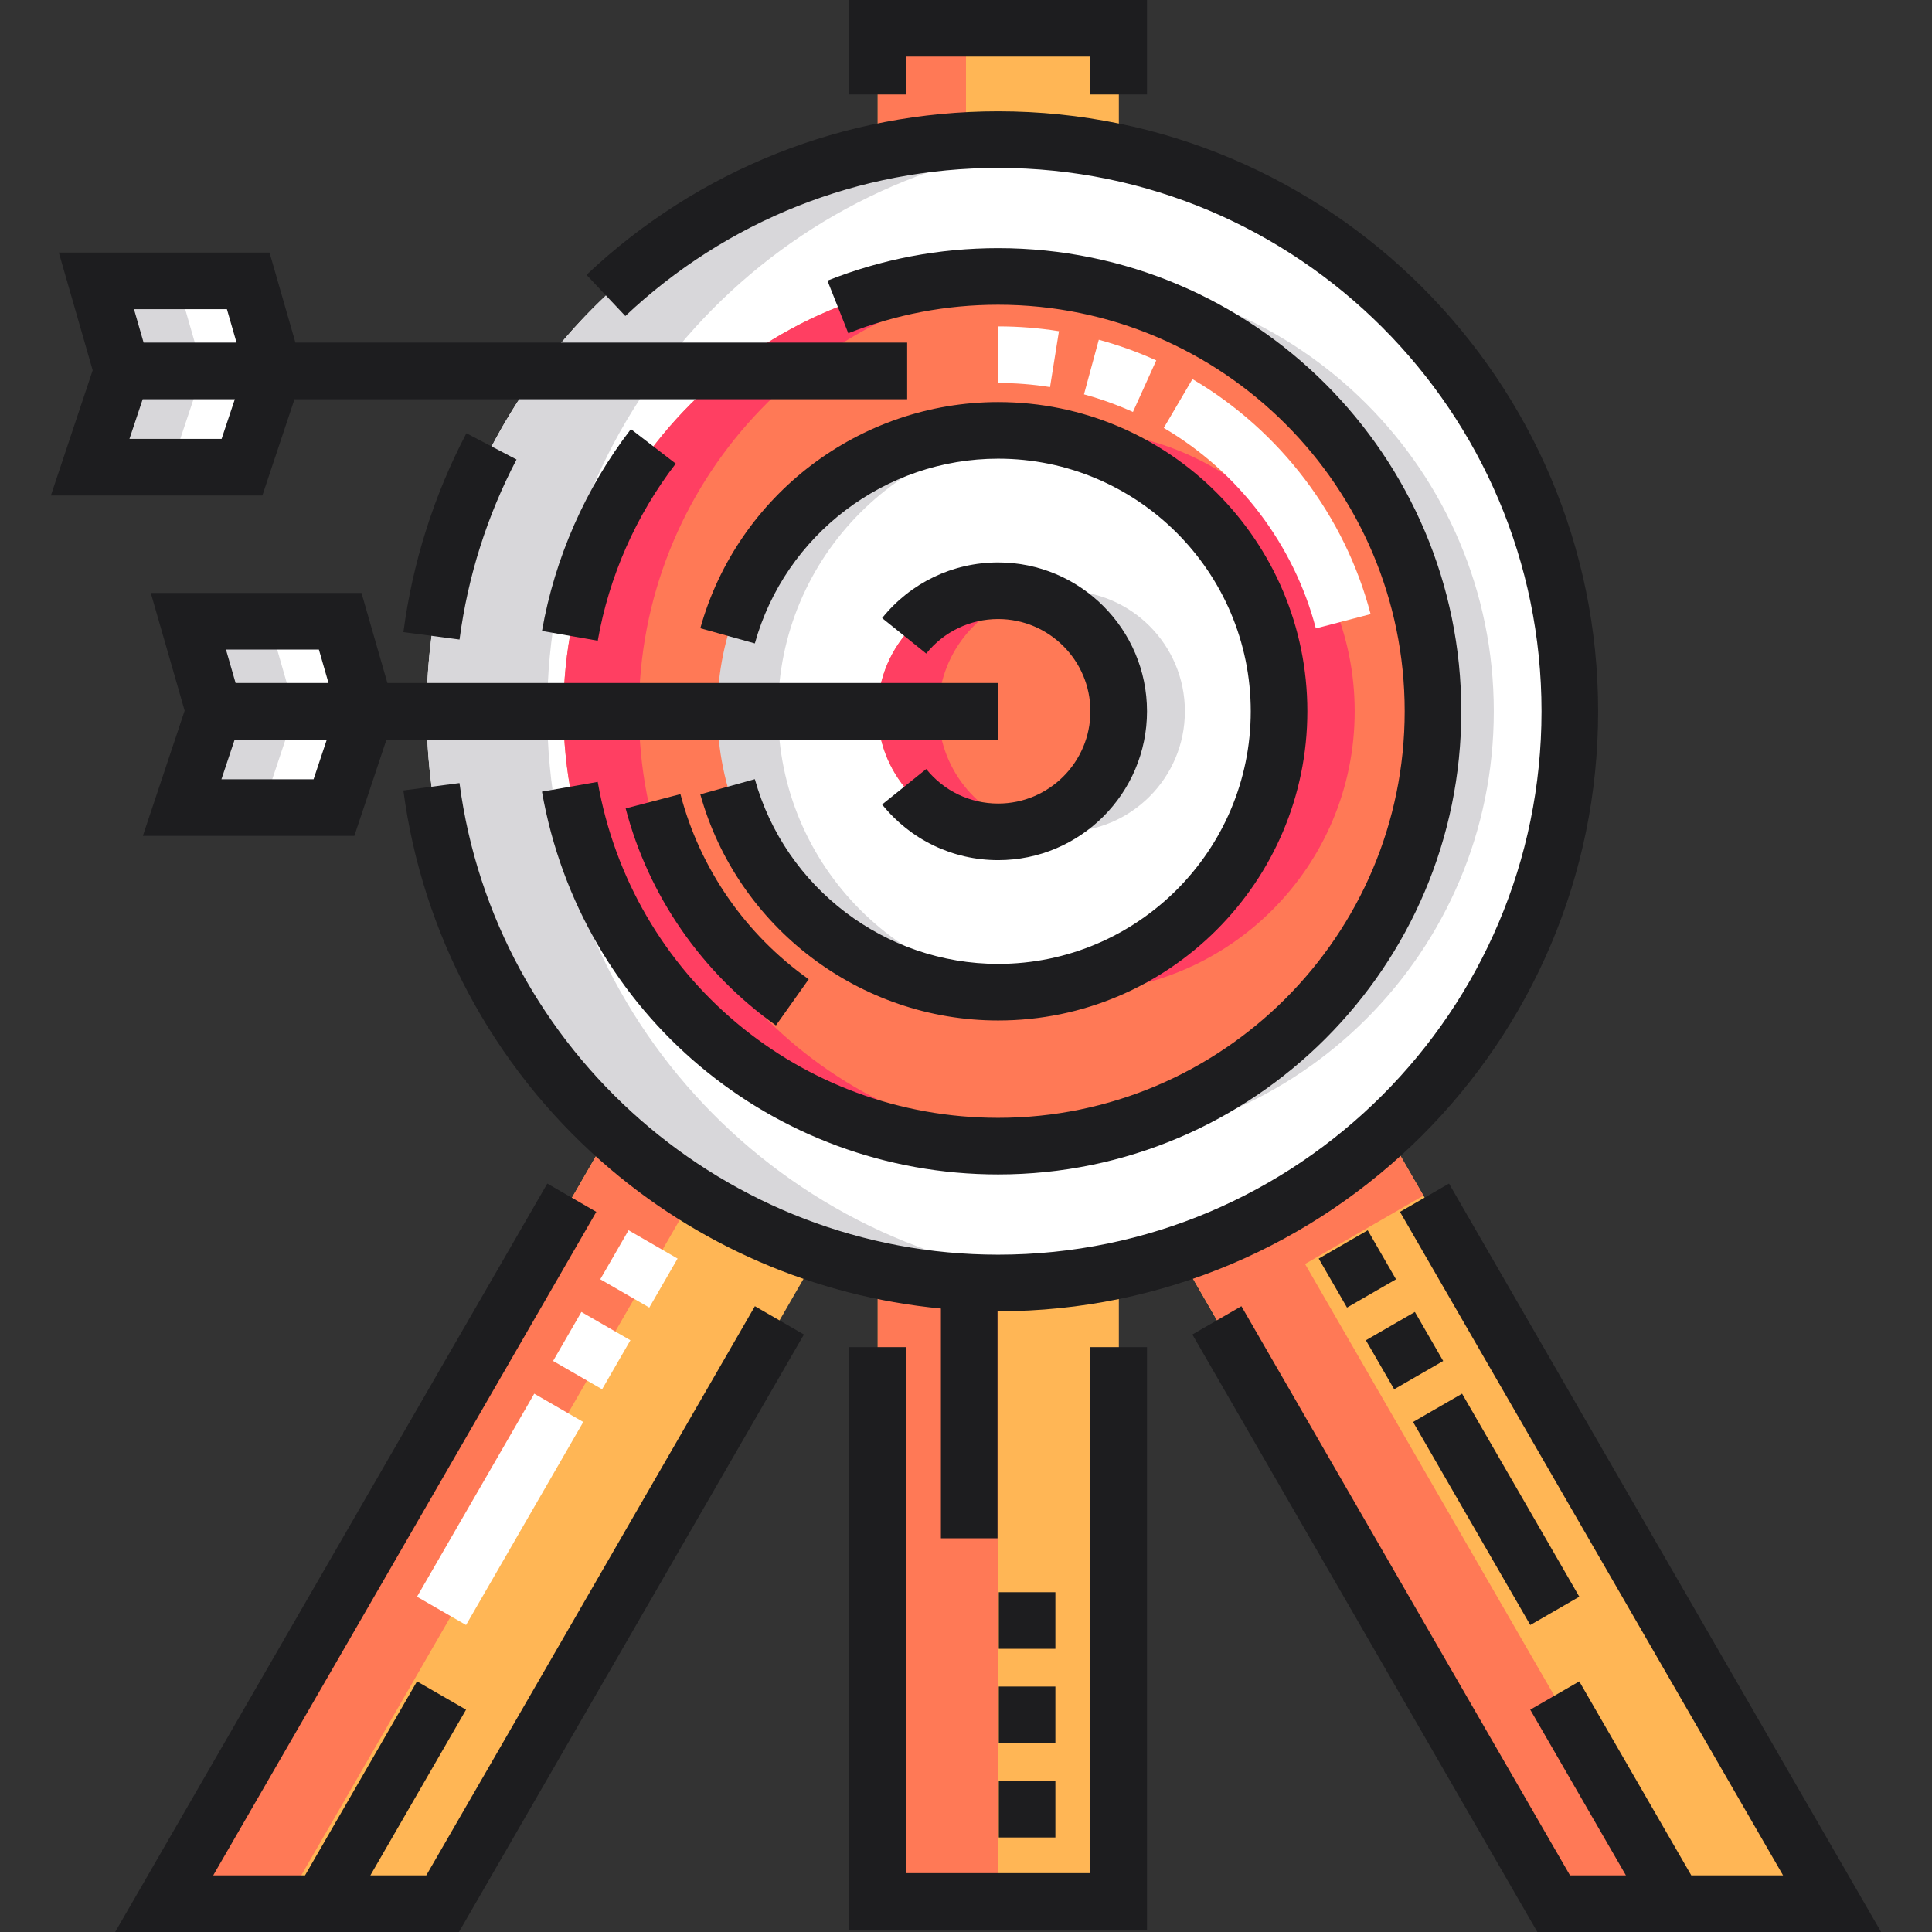 <?xml version="1.0" encoding="iso-8859-1"?>
<!-- Generator: Adobe Illustrator 19.0.0, SVG Export Plug-In . SVG Version: 6.00 Build 0)  -->
<svg version="1.1" id="Capa_1" xmlns="http://www.w3.org/2000/svg" xmlns:xlink="http://www.w3.org/1999/xlink" x="0px" y="0px"
	 viewBox="0 0 512 512" style="enable-background:new 0 0 512 512;" xml:space="preserve">
<rect x="0" y="0" width="512" height="512" fill="#333333" stroke="none"/>
<circle style="fill:#FFFFFF;" cx="264.56" cy="188.5" r="151.5"/>
<g>
	<circle style="fill:#D8D7DA;" cx="282.06" cy="188.5" r="31.949"/>
	<path style="fill:#D8D7DA;" d="M280.634,73.262c-63.644,0-115.238,51.594-115.238,115.238s51.594,115.238,115.238,115.238
		S395.871,252.144,395.871,188.5S344.278,73.262,280.634,73.262z M280.634,262.943c-41.114,0-74.443-33.329-74.443-74.443
		s33.329-74.443,74.443-74.443s74.443,33.329,74.443,74.443S321.747,262.943,280.634,262.943z"/>
	<path style="fill:#D8D7DA;" d="M145.008,188.5c0-78.275,59.364-142.681,135.526-150.662C275.284,37.288,269.956,37,264.56,37
		c-83.671,0-151.5,67.829-151.5,151.5S180.888,340,264.559,340c5.396,0,10.724-0.287,15.974-0.838
		C204.372,331.181,145.008,266.775,145.008,188.5z"/>
</g>
<path style="fill:#FF7956;" d="M264.559,73.262c-63.644,0-115.238,51.594-115.238,115.238s51.594,115.238,115.238,115.238
	S379.797,252.144,379.797,188.5S328.204,73.262,264.559,73.262z M264.559,262.943c-41.114,0-74.443-33.329-74.443-74.443
	s33.329-74.443,74.443-74.443s74.443,33.329,74.443,74.443S305.673,262.943,264.559,262.943z"/>
<g>
	<path style="fill:#FF3F62;" d="M274.561,262.255c3.273,0.44,6.607,0.688,10.001,0.688c41.114,0,74.443-33.329,74.443-74.443
		s-33.329-74.443-74.443-74.443c-3.394,0-6.728,0.248-10.001,0.688c36.381,4.889,64.442,36.035,64.442,73.755
		S310.942,257.367,274.561,262.255z"/>
	<path style="fill:#FF3F62;" d="M169.324,188.5c0-60.274,46.277-109.731,105.237-114.801c-3.297-0.284-6.631-0.437-10.001-0.437
		c-63.644,0-115.238,51.594-115.238,115.238s51.594,115.238,115.238,115.238c3.37,0,6.704-0.153,10.001-0.437
		C215.601,298.231,169.324,248.774,169.324,188.5z"/>
</g>
<circle style="fill:#FF7956;" cx="264.56" cy="188.5" r="31.949"/>
<path style="fill:#FF3F62;" d="M248.685,188.5c0-14.869,10.158-27.364,23.912-30.928c-2.568-0.665-5.261-1.021-8.037-1.021
	c-17.645,0-31.949,14.304-31.949,31.949s14.304,31.949,31.949,31.949c2.776,0,5.469-0.355,8.037-1.021
	C258.842,215.864,248.685,203.369,248.685,188.5z"/>
<g>
	<rect x="232.61" y="340" style="fill:#FFB655;" width="63.897" height="163.91"/>
	<polygon style="fill:#FFB655;" points="485.564,504.5 411.781,504.5 313.902,334.968 369.239,303.02 	"/>
	<rect x="232.61" y="7.5" style="fill:#FFB655;" width="63.897" height="29.535"/>
</g>
<rect x="232.61" y="7.5" style="fill:#FF7956;" width="23.389" height="29.535"/>
<polygon style="fill:#FFB655;" points="43.555,504.5 117.337,504.5 215.217,334.968 159.88,303.02 "/>
<g>
	<polygon style="fill:#FF7956;" points="159.88,303.02 43.555,504.5 75.504,504.5 183.841,316.854 	"/>
	<rect x="232.61" y="340" style="fill:#FF7956;" width="31.949" height="163.91"/>
	<polygon style="fill:#FF7956;" points="377.226,316.854 369.239,303.02 313.902,334.968 411.781,504.5 443.73,504.5 
		345.851,334.968 	"/>
</g>
<g>
	<polygon style="fill:#FFFFFF;" points="48.311,214.015 56.826,188.5 49.962,164.636 90.195,164.636 97.059,188.5 88.544,214.015 	
		"/>
	<polygon style="fill:#FFFFFF;" points="23.936,123.812 32.452,98.296 25.588,74.432 65.821,74.432 72.685,98.296 64.17,123.812 	
		"/>
</g>
<g>
	<polygon style="fill:#D8D7DA;" points="71.295,164.636 49.962,164.636 56.826,188.5 48.311,214.015 69.644,214.015 78.159,188.5 	
		"/>
	<polygon style="fill:#D8D7DA;" points="46.921,74.432 25.588,74.432 32.452,98.296 23.936,123.812 45.27,123.812 53.785,98.296 	
		"/>
</g>
<g>
	<path style="fill:#FFFFFF;" d="M264.519,101.5c4.61,0,9.237,0.365,13.751,1.085l2.363-14.813
		c-5.293-0.844-10.715-1.272-16.114-1.272V101.5z"/>
	<path style="fill:#FFFFFF;" d="M316.006,100.471l-7.594,12.937c19.834,11.642,34.522,31.004,40.299,53.124l14.514-3.79
		C356.451,136.805,339.24,114.109,316.006,100.471z"/>
	<path style="fill:#FFFFFF;" d="M300.24,109.176l6.182-13.667c-4.91-2.221-10.033-4.061-15.229-5.47l-3.926,14.477
		C291.692,105.716,296.057,107.284,300.24,109.176z"/>
	
		<rect x="125.043" y="368.939" transform="matrix(0.866 0.5 -0.5 0.866 217.764 -12.68)" style="fill:#FFFFFF;" width="15" height="62.129"/>
	
		<rect x="149.321" y="350.42" transform="matrix(-0.866 -0.5 0.5 -0.866 113.668 746.297)" style="fill:#FFFFFF;" width="15" height="15"/>
	
		<rect x="161.821" y="328.77" transform="matrix(-0.866 -0.5 0.5 -0.866 147.818 712.148)" style="fill:#FFFFFF;" width="15" height="15"/>
</g>
<g>
	<path style="fill:#1D1D1F;" d="M205.634,271.746l8.678-12.235c-16.767-11.893-28.838-29.316-33.989-49.061l-14.515,3.787
		C171.849,237.391,185.992,257.815,205.634,271.746z"/>
	<polygon style="fill:#1D1D1F;" points="240.071,15 288.968,15 288.968,25.035 303.968,25.035 303.968,0 225.071,0 225.071,25.035 
		240.071,25.035 	"/>
	<rect x="264.69" y="446.95" style="fill:#1D1D1F;" width="15" height="15"/>
	<rect x="264.69" y="471.95" style="fill:#1D1D1F;" width="15" height="15"/>
	<rect x="264.69" y="421.95" style="fill:#1D1D1F;" width="15" height="15"/>
	
		<rect x="352.214" y="328.791" transform="matrix(0.5 0.866 -0.866 0.5 471.087 -143.377)" style="fill:#1D1D1F;" width="15" height="15"/>
	
		<rect x="365.442" y="392.48" transform="matrix(-0.5 -0.866 0.866 -0.5 248.374 943.356)" style="fill:#1D1D1F;" width="62.129" height="15"/>
	
		<rect x="364.713" y="350.441" transform="matrix(0.5 0.866 -0.866 0.5 496.086 -143.376)" style="fill:#1D1D1F;" width="15" height="15"/>
	<path style="fill:#1D1D1F;" d="M93.907,221.516L102.423,196h162.096v-15H102.666l-6.864-23.864H39.96l8.974,31.199L37.86,221.516
		H93.907z M83.1,206.516H58.68L62.189,196h24.42L83.1,206.516z M84.508,172.136l2.55,8.864H62.433l-2.55-8.864H84.508z"/>
	<path style="fill:#1D1D1F;" d="M69.533,131.312l8.515-25.516h162.361v-15H78.292l-6.864-23.864H15.586l8.974,31.199l-11.073,33.181
		H69.533z M58.725,116.312H34.306l3.509-10.516h24.42L58.725,116.312z M60.134,81.932l2.55,8.864H38.058l-2.55-8.864H60.134z"/>
	<polygon style="fill:#1D1D1F;" points="112.967,497 98.151,497 123.505,453.085 110.515,445.585 80.83,497 56.505,497 
		158.029,321.156 145.038,313.656 30.525,512 121.627,512 213.046,353.658 200.056,346.158 	"/>
	<polygon style="fill:#1D1D1F;" points="288.968,496.405 240.071,496.405 240.071,357.003 225.071,357.003 225.071,511.405 
		303.968,511.405 303.968,357.003 288.968,357.003 	"/>
	<polygon style="fill:#1D1D1F;" points="384,313.657 371.01,321.157 472.533,497 448.208,497 418.523,445.585 405.533,453.085 
		430.887,497 416.071,497 328.982,346.158 315.992,353.658 407.411,512 498.513,512 	"/>
	<path style="fill:#1D1D1F;" d="M123.6,114.815c-8.634,16.48-14.25,34.212-16.692,52.703l14.871,1.964
		c2.21-16.739,7.294-32.79,15.108-47.706L123.6,114.815z"/>
	<path style="fill:#1D1D1F;" d="M264.519,44.5c79.401,0,144,64.598,144,144s-64.599,144-144,144
		c-71.982,0-133.351-53.73-142.749-124.981l-14.871,1.962c5,37.904,23.608,72.786,52.399,98.221
		c25.242,22.3,56.766,35.888,90.054,39.069v60.895h15v-60.168c0.056,0,0.111,0.002,0.167,0.002c87.673,0,159-71.327,159-159
		s-71.327-159-159-159c-40.73,0-79.475,15.392-109.095,43.341l10.294,10.91C192.544,58.439,227.632,44.5,264.519,44.5z"/>
	<path style="fill:#1D1D1F;" d="M143.627,209.793c10.287,58.781,61.129,101.445,120.892,101.445
		c67.678,0,122.737-55.06,122.737-122.738S332.197,65.762,264.519,65.762c-15.617,0-30.838,2.897-45.242,8.612l5.531,13.942
		c12.636-5.013,25.996-7.555,39.71-7.555c59.406,0,107.737,48.331,107.737,107.738s-48.331,107.738-107.737,107.738
		c-52.46,0-97.089-37.443-106.117-89.031L143.627,209.793z"/>
	<path style="fill:#1D1D1F;" d="M185.591,166.489l14.45,4.022c8.024-28.824,34.538-48.955,64.478-48.955
		c36.913,0,66.943,30.031,66.943,66.943s-30.03,66.943-66.943,66.943c-29.94,0-56.454-20.131-64.478-48.955l-14.45,4.022
		c9.823,35.287,42.279,59.932,78.928,59.932c45.184,0,81.943-36.76,81.943-81.943s-36.76-81.943-81.943-81.943
		C227.87,106.557,195.414,131.202,185.591,166.489z"/>
	<path style="fill:#1D1D1F;" d="M167.193,113.723c-12.02,15.622-20.166,34.116-23.558,53.483l14.775,2.588
		c2.975-16.989,10.123-33.216,20.671-46.925L167.193,113.723z"/>
	<path style="fill:#1D1D1F;" d="M264.519,212.949c-7.439,0-14.387-3.334-19.061-9.148l-11.69,9.399
		c7.537,9.373,18.745,14.749,30.751,14.749c21.752,0,39.448-17.697,39.448-39.449s-17.696-39.449-39.448-39.449
		c-12.006,0-23.215,5.376-30.751,14.749l11.69,9.399c4.674-5.814,11.622-9.148,19.061-9.148c13.48,0,24.448,10.968,24.448,24.449
		S278,212.949,264.519,212.949z"/>
</g>
<g>
</g>
<g>
</g>
<g>
</g>
<g>
</g>
<g>
</g>
<g>
</g>
<g>
</g>
<g>
</g>
<g>
</g>
<g>
</g>
<g>
</g>
<g>
</g>
<g>
</g>
<g>
</g>
<g>
</g>
</svg>
